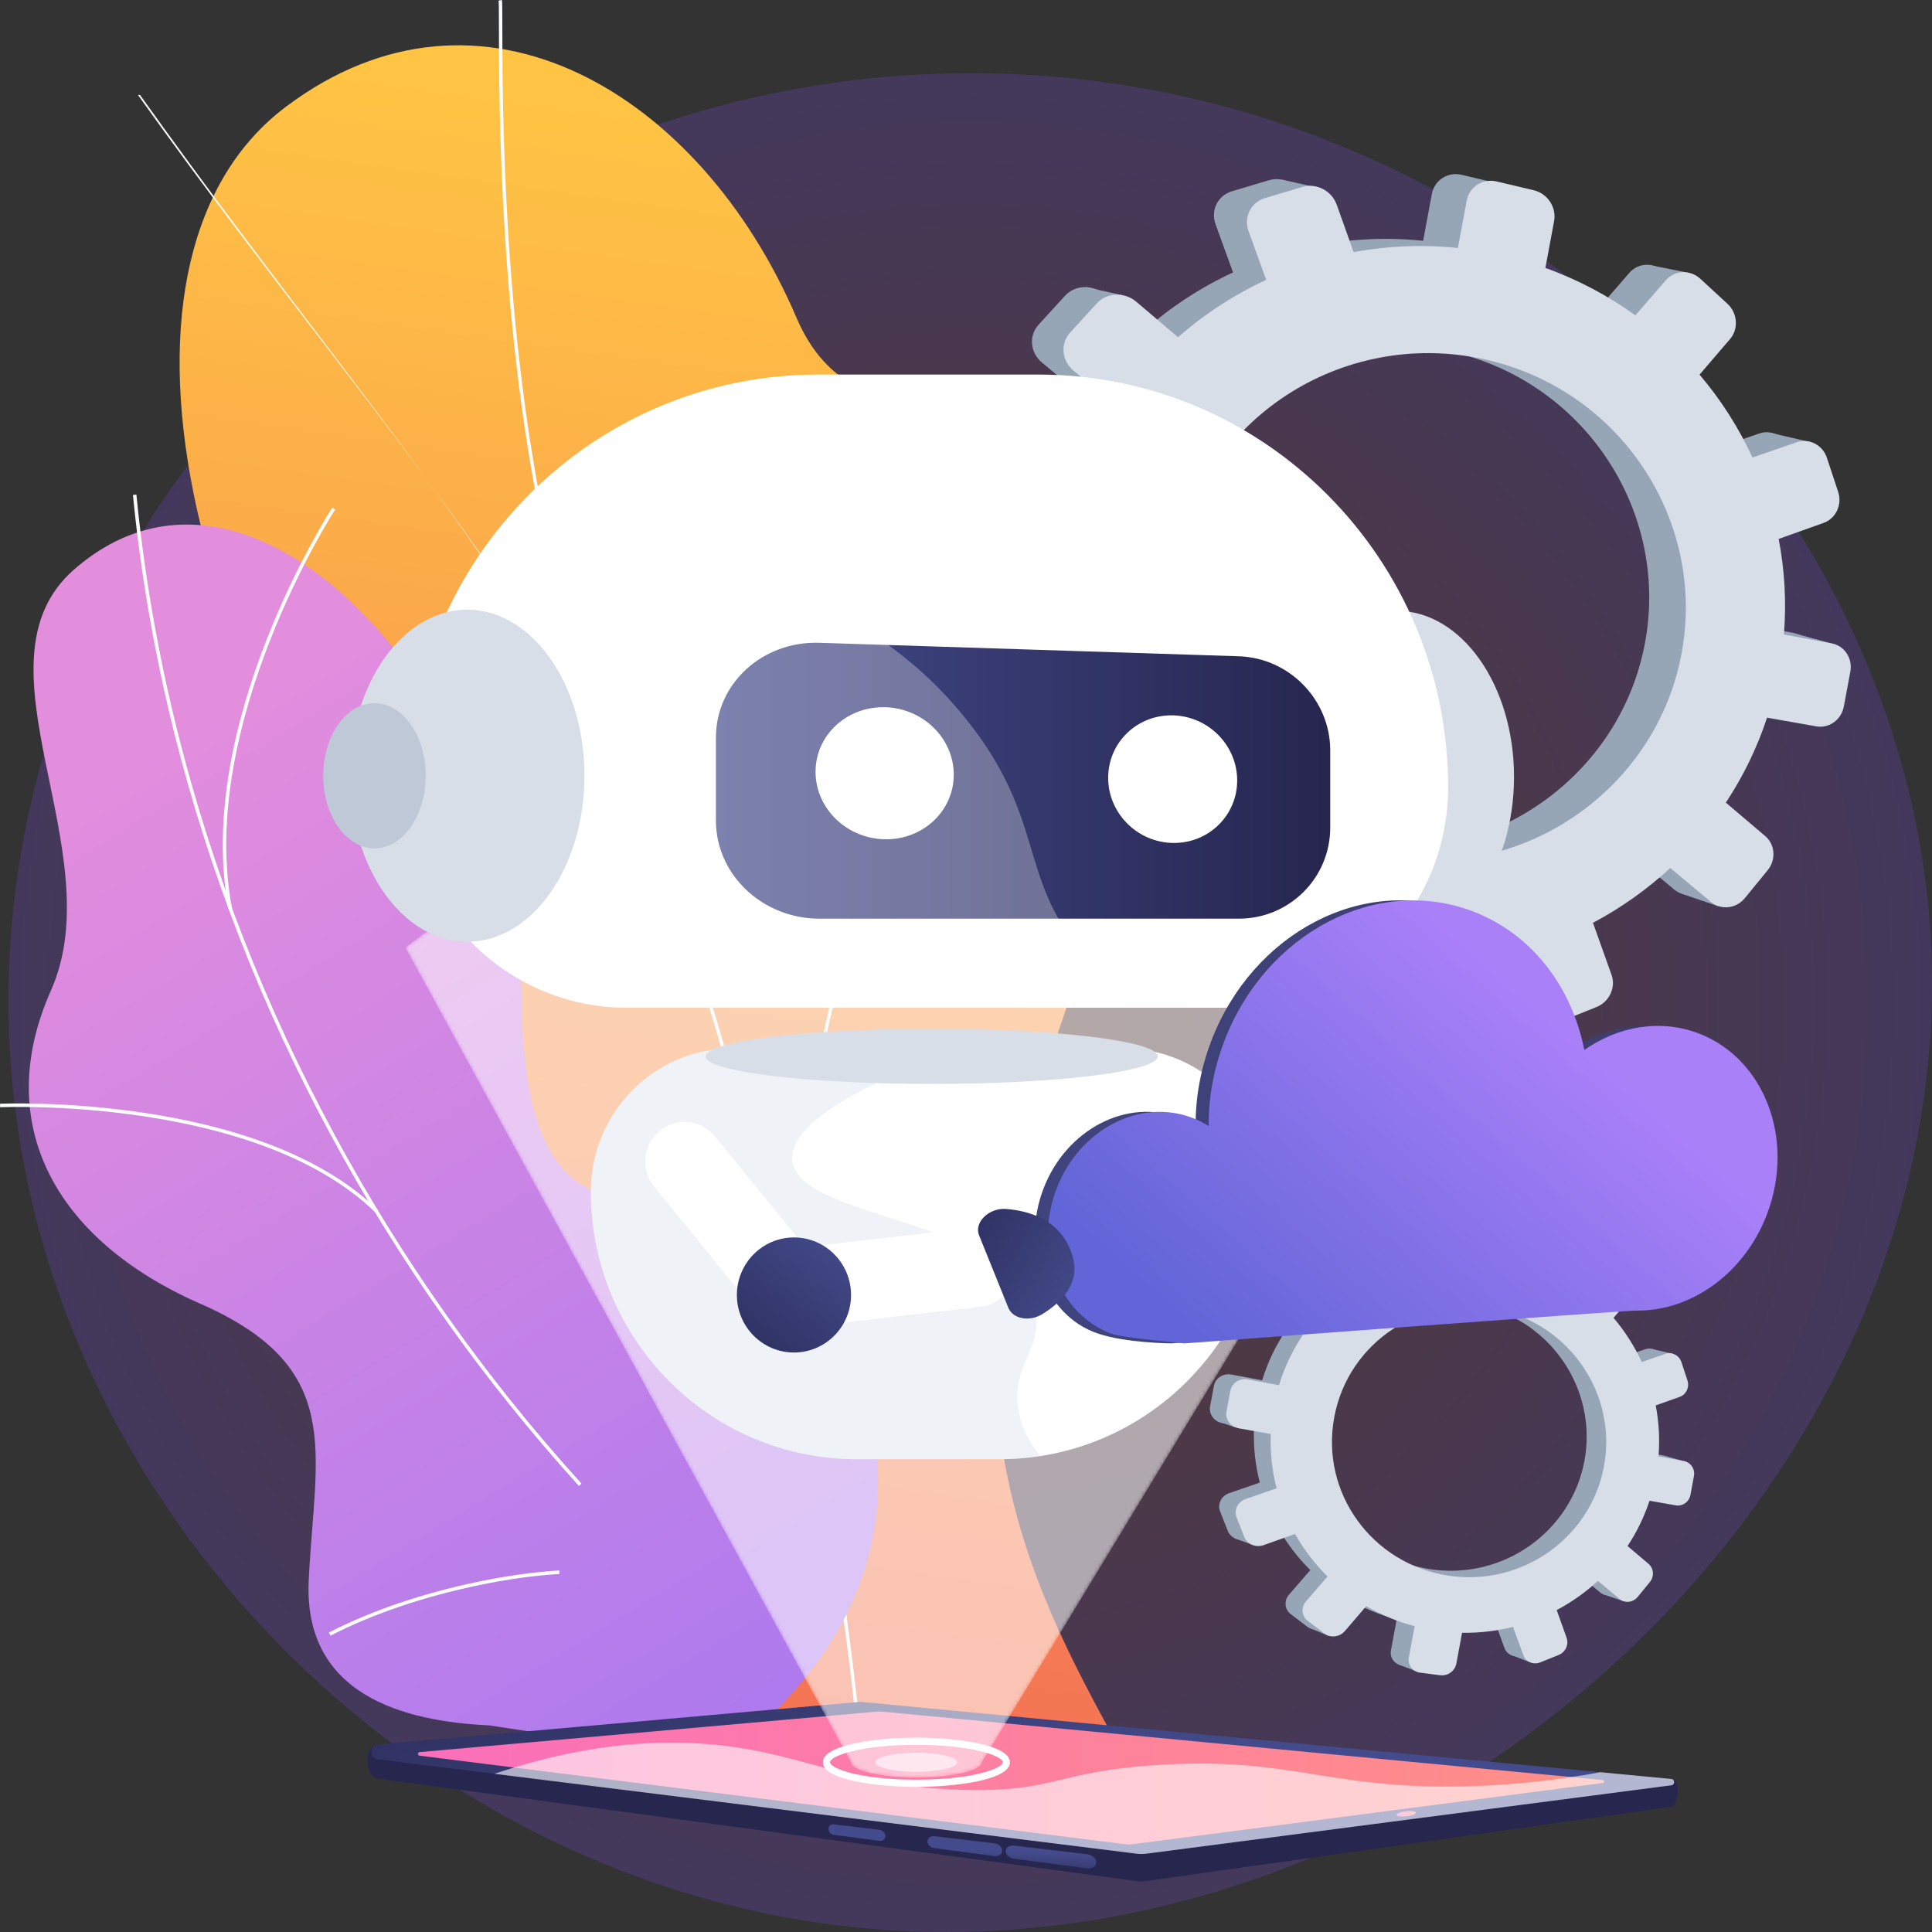 <svg width="536" height="536" viewBox="0 0 536 536" fill="none" xmlns="http://www.w3.org/2000/svg">
    <rect x="0" y="0" width="536" height="536" fill="#333333" stroke="none"/>
    <path opacity="0.2" d="M277.475 20.431C140.863 16.423 22.526 114.949 4.648 244.23C-14.9 385.581 92.687 512.763 225.07 533.132C389.73 558.468 549.441 411.893 535.102 252.878C524.296 133.075 416.346 24.508 277.475 20.431Z" fill="url(#paint0_radial)"/>
    <path d="M172.778 460.657C168.918 469.882 161.723 482.693 154.063 497.45H317.317C292.379 450.982 259.759 403.121 285.177 312.406C297.105 269.836 333.975 192.67 307.906 148.602C278.205 98.397 237.942 127.823 220.944 88.078C194.377 25.957 133.323 -11.044 79.29 29.64C25.959 69.793 44.546 185.359 139.023 300.961C197.482 391.636 192.932 412.482 172.778 460.657Z" fill="url(#paint1_linear)"/>
    <path d="M238.463 487.916C236.577 466.583 233.726 446.555 230.706 425.354L229.701 418.286C227.624 408.167 225.847 398.134 224.129 388.43C220.251 366.518 216.586 345.822 209.718 324.284C209.462 323.006 209.274 321.753 209.078 320.428C208.373 315.694 207.644 310.8 204.244 306.515L204.153 306.33C176.387 191.169 113.245 130.726 38.852 26.347H38.272C112.714 130.795 177.248 190.757 205.047 306.001C208.551 310.467 209.328 315.681 210.013 320.286C210.209 321.6 210.393 322.839 210.632 324.043C217.506 345.59 221.177 366.316 225.06 388.261C226.778 397.958 228.553 407.986 230.634 418.122L231.643 425.22C234.665 446.434 237.519 466.472 239.407 487.832L238.463 487.916Z" fill="#FCFDFE"/>
    <path d="M222.512 384.532C213.552 329.461 233.027 259.649 250.941 210.783C270.342 157.861 292.141 117.422 292.36 117.02L293.191 117.478C292.974 117.88 271.2 158.269 251.823 211.129C233.951 259.885 214.52 329.519 223.445 384.381L222.512 384.532Z" fill="#FCFDFE"/>
    <path d="M151.239 149.914C138.5 92.011 138.435 28.267 138.415 7.323C138.411 3.316 138.407 0.669 138.318 0.168L139.251 0C139.351 0.561 139.357 2.651 139.363 7.323C139.383 28.243 139.448 91.906 152.164 149.709L151.239 149.914Z" fill="#FCFDFE"/>
    <path d="M185.574 240.467C158.73 192.898 49.847 163.137 48.751 162.841L48.996 161.92C50.096 162.215 159.361 192.083 186.4 239.996L185.574 240.467Z" fill="#FCFDFE"/>
    <path d="M144.719 276.984C145.598 352.58 181.774 327.67 215.132 335.131C253.632 391.273 257.258 443.361 199.776 488.345L135.729 478.683C111.964 477.571 84.079 470.251 85.654 438.358C87.432 402.286 95.896 379.376 55.501 361.662C15.105 343.947 -2.248 311.623 14.111 274.857C31.325 236.166 -9.051 184.013 20.456 158.088C71.871 112.919 143.803 198.267 144.719 276.984Z" fill="url(#paint2_linear)"/>
    <path d="M160.62 412.266C133.88 382.78 110.712 350.017 91.758 314.881C72.642 279.442 58.073 242.063 48.453 203.781C42.936 181.831 39.041 159.465 36.879 137.309L37.843 137.213C40.002 159.321 43.888 181.636 49.393 203.542C58.993 241.744 73.533 279.048 92.611 314.414C111.526 349.48 134.65 382.18 161.336 411.607L160.62 412.266Z" fill="#FCFDFE"/>
    <path d="M91.683 453.787L91.244 452.916C103.139 446.808 117.172 442.045 132.95 438.758C140.47 437.192 147.939 436.158 155.15 435.687L155.213 436.661C148.047 437.13 140.622 438.157 133.147 439.716C117.452 442.985 103.502 447.719 91.683 453.787Z" fill="#FCFDFE"/>
    <path d="M104.227 336.451C71.153 304.205 0.751 307.151 0.046 307.191L0 306.215C0.714 306.183 71.526 303.209 104.901 335.75L104.227 336.451Z" fill="#FCFDFE"/>
    <path d="M63.445 252.295C53.546 200.853 91.799 141.405 92.184 140.811L92.993 141.347C92.607 141.938 54.571 201.06 64.394 252.108L63.445 252.295Z" fill="#FCFDFE"/>
    <path d="M464.108 493.793L239.077 478.131C238.807 478.105 238.534 478.105 238.263 478.129L104.248 484.248C101.043 484.541 101.188 493.002 104.827 493.464L315.398 521.883C316.26 521.99 317.132 521.988 317.993 521.876L463.695 501.239C465.639 500.897 466.349 493.958 464.108 493.793Z" fill="url(#paint3_linear)"/>
    <path d="M463.665 493.542L239.079 472.182C238.809 472.156 238.536 472.156 238.265 472.181L104.901 483.982C102.453 484.199 102.39 487.785 104.829 488.087L315.4 514.278C316.262 514.385 317.134 514.383 317.995 514.271L463.695 495.29C464.726 495.158 464.7 493.642 463.665 493.542Z" fill="url(#paint4_linear)"/>
    <path d="M313.172 511.719C313.484 511.719 313.799 511.699 314.107 511.659L444.695 494.649C445.171 494.588 445.158 493.889 444.682 493.844L244.148 474.809C244.104 474.806 244.059 474.804 244.015 474.804C243.974 474.804 243.933 474.806 243.891 474.809L116.412 486.089C115.82 486.142 115.805 487.007 116.395 487.082L312.28 511.665C312.575 511.7 312.875 511.719 313.172 511.719Z" fill="url(#paint5_linear)"/>
    <path d="M387.465 503.537C387.514 503.929 388.741 504.101 390.209 503.922C391.676 503.743 392.827 503.279 392.781 502.886C392.733 502.494 391.505 502.322 390.038 502.501C388.569 502.681 387.417 503.144 387.465 503.537Z" fill="url(#paint6_linear)"/>
    <path d="M281.27 515.655L301.483 518.332C302.96 518.528 304.169 517.799 304.169 516.705C304.169 515.61 302.96 514.58 301.483 514.406L281.27 512.026C280.022 511.879 279.018 512.567 279.018 513.559C279.018 514.552 280.022 515.49 281.27 515.655Z" fill="url(#paint7_linear)"/>
    <path d="M259.19 512.73L275.837 514.934C277.045 515.093 278.031 514.422 278.031 513.433C278.031 512.444 277.045 511.526 275.837 511.384L259.19 509.425C258.154 509.304 257.321 509.939 257.321 510.844C257.321 511.749 258.154 512.594 259.19 512.73Z" fill="url(#paint8_linear)"/>
    <path d="M231.293 509.037L243.958 510.713C244.866 510.833 245.61 510.237 245.61 509.379C245.61 508.521 244.868 507.737 243.958 507.631L231.293 506.139C230.497 506.045 229.856 506.614 229.856 507.408C229.856 508.203 230.496 508.932 231.293 509.037Z" fill="url(#paint9_linear)"/>
    <path opacity="0.6" d="M207.854 485.362C227.424 488.873 240.421 496.023 268.506 496.597C292.833 497.093 293.013 491.443 321.287 489.658C358.329 487.319 367.985 496.388 405.871 495.606C415.749 495.403 428.681 494.503 443.981 491.673L463.666 493.546C464.702 493.645 464.728 495.16 463.695 495.294L317.995 514.273C317.134 514.385 316.262 514.387 315.4 514.28L137.169 492.112C167.75 481.833 191.169 482.367 207.854 485.362Z" fill="white"/>
    <path d="M254.241 495.741C243.813 495.741 228.298 493.923 228.298 488.912C228.298 483.902 243.813 482.083 254.241 482.083C264.668 482.083 280.183 483.902 280.183 488.912C280.183 493.923 264.668 495.741 254.241 495.741ZM254.241 484.076C238.507 484.076 230.277 487.224 230.277 488.911C230.277 490.597 238.507 493.745 254.241 493.745C269.973 493.745 278.204 490.597 278.204 488.911C278.204 487.224 269.975 484.076 254.241 484.076Z" fill="white"/>
    <path opacity="0.6" d="M254.24 491.564C260.504 491.564 265.582 490.377 265.582 488.913C265.582 487.449 260.504 486.262 254.24 486.262C247.976 486.262 242.898 487.449 242.898 488.913C242.898 490.377 247.976 491.564 254.24 491.564Z" fill="white"/>
    <mask id="mask0" mask-type="alpha" maskUnits="userSpaceOnUse" x="112" y="209" width="303" height="285">
        <path d="M414.373 254.933L280.17 476.092L278.944 478.109L277.318 480.794L274.463 485.497L272.391 488.909C272.391 491.184 264.763 493.031 255.177 493.147C254.867 493.153 254.56 493.153 254.244 493.153C244.219 493.153 236.097 491.255 236.097 488.909L234.198 485.437L230.395 478.487L229.099 476.115L227.47 473.14L219.484 458.535L205.725 433.387L190.225 405.047L188.678 402.215L171.551 370.894L160.663 350.991L112.47 262.88C123.625 254.267 149.655 235.622 187.598 222.794C193.235 220.885 199.131 219.107 205.289 217.511C206.71 217.139 208.147 216.778 209.602 216.428C210.692 216.166 211.788 215.908 212.89 215.664C213.758 215.462 214.637 215.269 215.516 215.078C215.522 215.078 215.522 215.078 215.528 215.078C228.652 212.246 242.811 210.283 257.92 209.638C259.738 209.556 261.572 209.496 263.422 209.457C292.273 208.844 317.973 213.198 339.82 219.573C340.558 219.78 341.291 219.999 342.012 220.218C342.224 220.283 342.435 220.343 342.641 220.408C344.969 221.113 347.252 221.846 349.487 222.595C355.6 224.641 361.369 226.822 366.772 229.064C389.569 238.517 405.893 249.061 414.373 254.933Z" fill="url(#paint10_linear)"/>
    </mask>
    <g mask="url(#mask0)">
        <path opacity="0.56" d="M414.373 254.933L280.17 476.092L278.944 478.109L277.318 480.794L274.463 485.497L272.391 488.909C272.391 491.184 264.763 493.031 255.177 493.147C254.867 493.153 254.56 493.153 254.244 493.153C244.219 493.153 236.097 491.255 236.097 488.909L234.198 485.437L230.395 478.487L229.099 476.115L227.47 473.14L219.484 458.535L205.725 433.387L190.225 405.047L188.678 402.215L171.551 370.894L160.663 350.991L112.47 262.88C123.625 254.267 149.655 235.622 187.598 222.794C193.235 220.885 199.131 219.107 205.289 217.511C206.71 217.139 208.147 216.778 209.602 216.428C210.692 216.166 211.788 215.908 212.89 215.664C213.758 215.462 214.637 215.269 215.516 215.078C215.522 215.078 215.522 215.078 215.528 215.078C228.652 212.246 242.811 210.283 257.92 209.638C259.738 209.556 261.572 209.496 263.422 209.457C292.273 208.844 317.973 213.198 339.82 219.573C340.558 219.78 341.291 219.999 342.012 220.218C342.224 220.283 342.435 220.343 342.641 220.408C344.969 221.113 347.252 221.846 349.487 222.595C355.6 224.641 361.369 226.822 366.772 229.064C389.569 238.517 405.893 249.061 414.373 254.933Z" fill="white"/>
    </g>
    <path d="M497.722 175.634L484.528 173.161C485.255 164.208 484.73 155.381 483.088 146.873L495.454 142.465C498.834 141.261 500.625 137.44 499.46 133.921L496.356 124.541C495.185 121.002 491.479 119.084 488.07 120.262L475.882 124.477C472.106 116.267 467.204 108.583 461.321 101.657L469.699 91.888C472.102 89.085 471.796 84.739 469.009 82.17L461.56 75.302C458.744 72.706 454.478 72.874 452.037 75.689L443.667 85.343C436.222 79.97 427.922 75.538 418.9 72.298L421.298 59.425C422.005 55.628 419.506 51.82 415.704 50.917L405.527 48.502C401.676 47.588 397.963 49.958 397.249 53.796L394.825 66.811C385.091 65.802 375.446 66.226 366.135 67.942L361.474 54.881C360.105 51.043 355.882 48.855 352.033 50.005L341.743 53.08C337.852 54.243 335.828 58.332 337.232 62.201L342.09 75.583C333.287 79.648 325.108 84.963 317.824 91.366L306.346 81.613C303.093 78.848 298.219 79.041 295.468 82.056L288.125 90.1C285.354 93.136 285.788 97.836 289.088 100.588L300.995 110.513C295.719 118.368 291.521 127.064 288.654 136.445L272.71 133.456C268.418 132.652 264.319 135.269 263.568 139.304L261.568 150.034C260.817 154.068 263.705 157.957 268.004 158.714L284.404 161.604C284.043 171.226 285.111 180.655 287.446 189.662L271.465 195.19C267.39 196.599 265.291 200.839 266.786 204.651L270.749 214.751C272.235 218.537 276.718 220.431 280.756 218.991L296.954 213.217C301.494 221.278 307.144 228.677 313.728 235.19L302.626 247.995C299.92 251.117 300.337 255.649 303.553 258.105L312.061 264.599C315.242 267.028 319.975 266.469 322.639 263.364L333.684 250.483C341.385 254.976 349.767 258.488 358.681 260.84L355.678 276.96C354.962 280.8 357.577 284.32 361.506 284.819L371.885 286.143C375.763 286.636 379.471 283.959 380.178 280.16L383.147 264.214C392.197 264.362 401.029 263.296 409.463 261.169L414.766 275.773C416.032 279.261 419.957 280.919 423.524 279.484L432.959 275.687C436.487 274.266 438.34 270.314 437.105 266.85L431.987 252.51C439.722 248.414 446.874 243.335 453.252 237.427L464.496 246.799C467.256 249.1 471.411 248.61 473.779 245.715L480.059 238.041C482.415 235.164 482.118 230.963 479.394 228.649L468.549 219.434C473.282 212.288 477.121 204.451 479.887 196.057L493.464 198.45C496.964 199.067 500.34 196.627 501.015 193.004L502.81 183.368C503.491 179.756 501.215 176.29 497.722 175.634ZM376.164 234.76C336.863 228.834 309.889 192.124 317.184 152.958C324.479 113.792 362.904 89.02 401.756 97.361C439.288 105.42 463.233 141.579 456.379 178.369C449.526 215.159 414.129 240.484 376.164 234.76Z" fill="#97A6B7"/>
    <path d="M365.006 51.942L355.672 49.839L350.852 57.715L365.006 51.942Z" fill="#97A6B7"/>
    <path d="M457.427 73.487L468.241 75.644L466.74 83.698L457.427 73.487Z" fill="#97A6B7"/>
    <path d="M491.474 120.146L502.191 122.63L498.355 128.214L491.474 120.146Z" fill="#97A6B7"/>
    <path d="M498.635 175.926L509.38 178.859L504.823 183.517L498.635 175.926Z" fill="#97A6B7"/>
    <path d="M466.446 247.913L476.745 251.439L479.663 242.978L466.446 247.913Z" fill="#97A6B7"/>
    <path d="M418.635 279.54L427.812 283.079L429.886 276.149L418.635 279.54Z" fill="#97A6B7"/>
    <path d="M367.962 287.528L359.714 284.389L369.105 274.788L367.962 287.528Z" fill="#97A6B7"/>
    <path d="M323.469 269.533L313.919 265.585L323.33 257.675L323.469 269.533Z" fill="#97A6B7"/>
    <path d="M301.051 79.613L311.356 81.901L305.835 88.743L301.051 79.613Z" fill="#97A6B7"/>
    <path d="M265.163 157.661L274.402 160.875L275.105 152.894L265.163 157.661Z" fill="#97A6B7"/>
    <path d="M274.888 218.877L283.891 222.158L285.801 216.097L274.888 218.877Z" fill="#97A6B7"/>
    <path d="M508.219 178.515L494.914 176.021C495.647 166.995 495.118 158.097 493.462 149.518L505.93 145.075C509.337 143.86 511.144 140.009 509.97 136.462L506.839 127.005C505.659 123.438 501.922 121.503 498.485 122.69L486.197 126.939C482.389 118.663 477.446 110.915 471.513 103.932L479.959 94.084C482.383 91.258 482.074 86.878 479.264 84.289L471.754 77.364C468.914 74.747 464.615 74.917 462.153 77.755L453.714 87.487C446.208 82.07 437.839 77.602 428.741 74.334L431.158 61.356C431.872 57.528 429.352 53.69 425.518 52.78L415.257 50.346C411.373 49.424 407.632 51.813 406.911 55.683L404.466 68.802C394.651 67.785 384.928 68.212 375.539 69.943L370.839 56.775C369.457 52.905 365.2 50.701 361.32 51.86L350.945 54.961C347.022 56.133 344.981 60.255 346.397 64.155L351.295 77.645C342.42 81.744 334.172 87.102 326.827 93.555L315.255 83.722C311.974 80.935 307.06 81.127 304.286 84.167L296.881 92.277C294.088 95.337 294.526 100.076 297.853 102.85L309.859 112.857C304.538 120.776 300.307 129.544 297.416 139.001L281.34 135.987C277.013 135.176 272.881 137.814 272.122 141.882L270.108 152.7C269.351 156.768 272.263 160.686 276.598 161.451L293.135 164.365C292.769 174.066 293.847 183.572 296.203 192.651L280.09 198.224C275.982 199.645 273.865 203.92 275.373 207.762L279.369 217.945C280.865 221.76 285.387 223.671 289.459 222.22L305.79 216.399C310.368 224.527 316.065 231.984 322.704 238.551L311.508 251.46C308.78 254.606 309.201 259.175 312.445 261.652L321.023 268.198C324.23 270.647 329.004 270.085 331.688 266.953L342.824 253.968C350.59 258.498 359.041 262.039 368.029 264.409L365.002 280.66C364.28 284.53 366.918 288.08 370.878 288.584L381.344 289.919C385.254 290.418 388.993 287.717 389.706 283.888L392.699 267.813C401.825 267.963 410.73 266.888 419.232 264.744L424.577 279.467C425.855 282.985 429.812 284.657 433.408 283.21L442.921 279.381C446.479 277.949 448.346 273.964 447.1 270.471L441.94 256.015C449.737 251.886 456.949 246.765 463.381 240.809L474.718 250.257C477.5 252.577 481.69 252.084 484.079 249.166L490.411 241.428C492.785 238.529 492.486 234.293 489.739 231.96L478.806 222.67C483.578 215.466 487.449 207.566 490.237 199.103L503.927 201.516C507.454 202.139 510.86 199.678 511.539 196.026L513.349 186.31C514.035 182.669 511.741 179.175 508.219 178.515ZM385.653 238.117C346.026 232.143 318.827 195.132 326.181 155.646C333.537 116.16 372.28 91.189 411.453 99.599C449.294 107.724 473.44 144.177 466.531 181.268C459.623 218.36 423.934 243.89 385.653 238.117Z" fill="#D8DEE8"/>
    <path d="M461.621 403.832L454.586 402.514C454.974 397.741 454.694 393.034 453.818 388.499L460.412 386.149C462.213 385.506 463.168 383.47 462.549 381.595L460.894 376.594C460.269 374.708 458.294 373.685 456.478 374.314L449.981 376.561C447.966 372.184 445.353 368.086 442.216 364.394L446.683 359.186C447.964 357.693 447.801 355.374 446.316 354.006L442.344 350.344C440.844 348.96 438.57 349.05 437.268 350.549L432.805 355.696C428.836 352.832 424.411 350.469 419.601 348.742L420.879 341.879C421.256 339.855 419.924 337.824 417.897 337.344L412.471 336.056C410.418 335.568 408.439 336.832 408.059 338.879L406.766 345.816C401.576 345.278 396.435 345.504 391.47 346.42L388.984 339.456C388.254 337.409 386.004 336.245 383.952 336.858L378.466 338.497C376.39 339.118 375.313 341.296 376.062 343.36L378.651 350.493C373.959 352.662 369.596 355.494 365.714 358.908L359.595 353.709C357.861 352.234 355.263 352.337 353.795 353.944L349.88 358.233C348.404 359.852 348.634 362.357 350.394 363.824L356.743 369.117C353.929 373.304 351.692 377.94 350.162 382.943L341.662 381.35C339.375 380.922 337.188 382.317 336.787 384.468L335.721 390.189C335.32 392.34 336.859 394.412 339.152 394.817L347.895 396.358C347.703 401.487 348.272 406.514 349.516 411.317L340.996 414.265C338.824 415.016 337.703 417.276 338.501 419.309L340.614 424.694C341.406 426.713 343.796 427.723 345.948 426.954L354.584 423.876C357.004 428.173 360.016 432.118 363.527 435.591L357.607 442.418C356.164 444.082 356.387 446.499 358.102 447.808L362.639 451.27C364.334 452.565 366.859 452.266 368.279 450.612L374.168 443.746C378.275 446.14 382.743 448.013 387.495 449.268L385.894 457.862C385.512 459.909 386.907 461.786 389.001 462.053L394.536 462.759C396.604 463.023 398.581 461.595 398.957 459.57L400.541 451.068C405.366 451.147 410.075 450.578 414.571 449.445L417.398 457.232C418.073 459.092 420.165 459.976 422.068 459.209L427.098 457.185C428.979 456.428 429.968 454.321 429.307 452.474L426.579 444.828C430.702 442.645 434.515 439.936 437.917 436.788L443.912 441.785C445.383 443.011 447.599 442.749 448.862 441.207L452.21 437.115C453.466 435.582 453.308 433.342 451.856 432.108L446.074 427.196C448.597 423.386 450.645 419.208 452.119 414.732L459.357 416.007C461.222 416.336 463.022 415.035 463.381 413.104L464.338 407.967C464.696 406.028 463.483 404.179 461.621 403.832ZM396.811 435.354C375.858 432.194 361.478 412.624 365.367 391.742C369.257 370.861 389.743 357.655 410.457 362.102C430.466 366.398 443.233 385.676 439.579 405.292C435.925 424.902 417.053 438.405 396.811 435.354Z" fill="#97A6B7"/>
    <path d="M390.863 337.886L385.887 336.763L383.316 340.963L390.863 337.886Z" fill="#97A6B7"/>
    <path d="M440.137 349.372L445.902 350.522L445.102 354.816L440.137 349.372Z" fill="#97A6B7"/>
    <path d="M458.288 374.249L464.002 375.572L461.957 378.55L458.288 374.249Z" fill="#97A6B7"/>
    <path d="M462.107 403.985L467.835 405.55L465.405 408.035L462.107 403.985Z" fill="#97A6B7"/>
    <path d="M444.945 442.366L450.435 444.247L451.991 439.734L444.945 442.366Z" fill="#97A6B7"/>
    <path d="M419.454 459.228L424.347 461.114L425.453 457.418L419.454 459.228Z" fill="#97A6B7"/>
    <path d="M392.44 463.487L388.042 461.814L393.048 456.693L392.44 463.487Z" fill="#97A6B7"/>
    <path d="M368.717 453.891L363.627 451.788L368.645 447.571L368.717 453.891Z" fill="#97A6B7"/>
    <path d="M356.767 352.638L362.26 353.857L359.317 357.506L356.767 352.638Z" fill="#97A6B7"/>
    <path d="M337.632 394.249L342.557 395.962L342.933 391.707L337.632 394.249Z" fill="#97A6B7"/>
    <path d="M342.817 426.886L347.617 428.636L348.635 425.403L342.817 426.886Z" fill="#97A6B7"/>
    <path d="M467.215 405.367L460.123 404.038C460.514 399.226 460.232 394.481 459.349 389.909L465.997 387.54C467.814 386.893 468.775 384.839 468.15 382.949L466.481 377.907C465.852 376.006 463.86 374.974 462.027 375.607L455.476 377.873C453.445 373.461 450.81 369.33 447.647 365.608L452.151 360.357C453.444 358.85 453.278 356.515 451.78 355.134L447.775 351.442C446.262 350.047 443.969 350.137 442.656 351.649L438.156 356.839C434.154 353.95 429.693 351.569 424.843 349.826L426.132 342.908C426.512 340.866 425.169 338.819 423.125 338.335L417.654 337.038C415.584 336.546 413.588 337.819 413.204 339.883L411.902 346.878C406.67 346.336 401.486 346.564 396.48 347.486L393.974 340.464C393.237 338.4 390.967 337.226 388.899 337.843L383.368 339.496C381.276 340.12 380.189 342.319 380.944 344.398L383.555 351.589C378.824 353.775 374.426 356.631 370.511 360.073L364.34 354.831C362.591 353.345 359.972 353.447 358.492 355.068L354.545 359.392C353.055 361.024 353.289 363.55 355.062 365.028L361.463 370.364C358.627 374.585 356.37 379.26 354.829 384.302L346.258 382.696C343.95 382.265 341.747 383.67 341.343 385.839L340.269 391.606C339.864 393.775 341.417 395.865 343.728 396.272L352.544 397.826C352.349 402.998 352.924 408.064 354.179 412.906L345.588 415.877C343.398 416.634 342.27 418.913 343.073 420.961L345.204 426.39C346.002 428.424 348.413 429.443 350.583 428.669L359.289 425.566C361.73 429.899 364.767 433.875 368.307 437.377L362.339 444.26C360.885 445.939 361.109 448.373 362.838 449.694L367.411 453.185C369.122 454.489 371.666 454.19 373.098 452.521L379.035 445.599C383.175 448.014 387.68 449.902 392.473 451.166L390.86 459.83C390.476 461.894 391.882 463.786 393.992 464.055L399.571 464.768C401.656 465.033 403.65 463.594 404.03 461.552L405.627 452.983C410.492 453.063 415.241 452.489 419.774 451.347L422.625 459.197C423.305 461.072 425.416 461.963 427.332 461.191L432.405 459.15C434.302 458.387 435.298 456.262 434.632 454.4L431.882 446.692C436.038 444.49 439.883 441.761 443.313 438.586L449.357 443.624C450.841 444.86 453.074 444.598 454.349 443.041L457.724 438.917C458.989 437.371 458.83 435.113 457.366 433.87L451.537 428.918C454.082 425.076 456.146 420.864 457.632 416.353L464.93 417.64C466.811 417.97 468.627 416.66 468.988 414.712L469.953 409.532C470.316 407.582 469.094 405.718 467.215 405.367ZM401.871 437.143C380.745 433.958 366.243 414.226 370.166 393.174C374.087 372.123 394.744 358.809 415.628 363.294C435.803 367.625 448.677 387.061 444.993 406.834C441.308 426.609 422.28 440.22 401.871 437.143Z" fill="#D8DEE8"/>
    <path d="M387.517 261.599C405.478 261.599 420.038 240.975 420.038 215.534C420.038 190.094 405.478 169.47 387.517 169.47C369.556 169.47 354.995 190.094 354.995 215.534C354.995 240.975 369.556 261.599 387.517 261.599Z" fill="#D8DEE8"/>
    <path d="M288.12 103.915H226.908C164.146 103.915 113.266 155.197 113.266 218.455V218.456C113.266 252.211 140.416 279.575 173.906 279.575H341.12C374.612 279.575 401.76 252.211 401.76 218.456C401.762 155.195 350.883 103.915 288.12 103.915Z" fill="white"/>
    <path d="M277.369 404.821H237.658C196.94 404.821 163.931 371.551 163.931 330.511C163.931 308.611 181.544 290.859 203.273 290.859H311.757C333.486 290.859 351.099 308.613 351.099 330.511C351.099 371.551 318.089 404.821 277.369 404.821Z" fill="white"/>
    <path d="M343.679 254.869H227.327C211.56 254.869 198.623 242.688 198.623 227.66V204.617C198.623 189.591 211.56 177.825 227.327 178.331L343.679 182.072C357.761 182.524 369.049 194.208 369.049 208.171V229.583C369.049 243.548 357.763 254.869 343.679 254.869Z" fill="url(#paint11_linear)"/>
    <path d="M264.606 214.916C264.606 224.951 256.13 232.978 245.589 232.844C234.954 232.709 226.261 224.328 226.261 214.129C226.261 203.929 234.952 195.906 245.589 196.207C256.13 196.506 264.606 204.881 264.606 214.916Z" fill="white"/>
    <path d="M343.236 216.527C343.236 226.226 335.32 233.988 325.48 233.862C315.554 233.735 307.443 225.646 307.443 215.794C307.443 205.943 315.554 198.184 325.48 198.465C335.322 198.742 343.236 206.829 343.236 216.527Z" fill="white"/>
    <path opacity="0.3" d="M299.738 263.508C282.433 243.015 290.123 226.628 267.5 198.857C236.373 160.647 200.06 164.971 191.742 139.055C189.436 131.874 189.173 122.017 195.355 108.393C147.945 122.176 113.266 166.231 113.266 218.455V218.456C113.266 252.211 140.416 279.575 173.906 279.575H319.63C310.904 274.778 304.525 269.178 299.738 263.508Z" fill="white"/>
    <path d="M129.621 261.277C147.583 261.277 162.143 240.654 162.143 215.213C162.143 189.772 147.583 169.149 129.621 169.149C111.66 169.149 97.1 189.772 97.1 215.213C97.1 240.654 111.66 261.277 129.621 261.277Z" fill="#D8DEE8"/>
    <path d="M103.893 235.356C111.747 235.356 118.114 226.338 118.114 215.213C118.114 204.088 111.747 195.07 103.893 195.07C96.039 195.07 89.673 204.088 89.673 215.213C89.673 226.338 96.039 235.356 103.893 235.356Z" fill="#BFC8D6"/>
    <path opacity="0.4" d="M287.149 363.91C281.702 338.122 221.436 338.744 219.797 321.888C218.534 308.893 253.135 296.028 257.482 294.411C261.201 293.028 264.892 291.857 268.546 290.857H203.273C181.546 290.857 163.931 308.609 163.931 330.509C163.931 371.549 196.94 404.819 237.658 404.819H277.371C281.186 404.819 284.935 404.527 288.594 403.963C285.139 399.646 282.885 394.924 282.34 389.77C281.131 378.346 289.26 373.904 287.149 363.91Z" fill="#D8DEE8"/>
    <path d="M258.493 300.718C293.131 300.718 321.21 297.292 321.21 293.065C321.21 288.838 293.131 285.411 258.493 285.411C223.855 285.411 195.775 288.838 195.775 293.065C195.775 297.292 223.855 300.718 258.493 300.718Z" fill="#D8DEE8"/>
    <path d="M467.772 286.739C457.064 282.6 445.355 284.685 435.92 291.282C432.472 273.913 421.519 259.212 405.208 252.908C378.483 242.578 347.495 258.701 335.997 288.921C333.035 296.709 331.659 304.67 331.7 312.38C330.321 311.509 328.849 310.763 327.283 310.157C312.681 304.513 295.752 313.322 289.47 329.833C283.188 346.344 289.717 364.905 304.534 369.947C312.449 372.639 324.97 372.689 324.97 372.689C324.97 372.689 446.768 363.548 450.526 363.58C465.529 363.705 480.317 353.361 486.594 336.862C494.445 316.233 486.017 293.792 467.772 286.739Z" fill="url(#paint12_linear)"/>
    <path d="M471.394 286.754C460.686 282.615 448.977 284.699 439.542 291.296C436.094 273.928 425.141 259.226 408.83 252.923C382.105 242.592 351.117 258.716 339.619 288.935C336.657 296.723 335.281 304.685 335.322 312.395C333.944 311.523 332.471 310.778 330.906 310.172C316.303 304.528 299.374 313.337 293.092 329.847C286.81 346.358 293.554 364.318 308.157 369.961C311.247 371.156 328.593 372.704 328.593 372.704C328.593 372.704 450.39 363.562 454.148 363.594C469.152 363.719 483.94 353.376 490.216 336.877C498.068 316.247 489.639 293.807 471.394 286.754Z" fill="url(#paint13_linear)"/>
    <path d="M183.017 313.737C178.356 317.588 177.673 324.518 181.494 329.216L212.975 367.932L229.855 353.988L198.374 315.272C194.553 310.574 187.678 309.888 183.017 313.737Z" fill="white"/>
    <path d="M281.694 350.359C281.014 344.323 275.607 339.987 269.618 340.673L220.271 346.33L222.738 368.188L272.085 362.531C278.074 361.845 282.377 356.395 281.694 350.359Z" fill="white"/>
    <path d="M220.272 375.228C229.017 375.228 236.106 368.083 236.106 359.269C236.106 350.455 229.017 343.31 220.272 343.31C211.526 343.31 204.437 350.455 204.437 359.269C204.437 368.083 211.526 375.228 220.272 375.228Z" fill="url(#paint14_linear)"/>
    <path d="M271.623 342.711L279.773 362.875C280.985 365.872 285.579 366.763 289.084 364.636C294.22 361.52 299.835 356.201 297.568 348.508C294.701 338.776 286.17 335.974 279.152 335.406C274.387 335.019 270.177 339.133 271.623 342.711Z" fill="url(#paint15_linear)"/>
    <defs>
        <radialGradient id="paint0_radial" cx="0" cy="0" r="1" gradientUnits="userSpaceOnUse" gradientTransform="translate(269.172 278.156) rotate(90) scale(257.843 266.827)">
            <stop stop-color="#DE5125"/>
            <stop offset="1" stop-color="#844AFF"/>
        </radialGradient>
        <linearGradient id="paint1_linear" x1="219.747" y1="37.316" x2="153.893" y2="497.731" gradientUnits="userSpaceOnUse">
            <stop stop-color="#FFC444"/>
            <stop offset="0.996" stop-color="#F36F56"/>
        </linearGradient>
        <linearGradient id="paint2_linear" x1="38.686" y1="207.659" x2="284.467" y2="609.11" gradientUnits="userSpaceOnUse">
            <stop offset="0.004" stop-color="#E38DDD"/>
            <stop offset="1" stop-color="#9571F6"/>
        </linearGradient>
        <linearGradient id="paint3_linear" x1="284.241" y1="459.255" x2="283.894" y2="481.601" gradientUnits="userSpaceOnUse">
            <stop stop-color="#444B8C"/>
            <stop offset="0.996" stop-color="#26264F"/>
        </linearGradient>
        <linearGradient id="paint4_linear" x1="288.09" y1="503.599" x2="252.178" y2="395.717" gradientUnits="userSpaceOnUse">
            <stop stop-color="#444B8C"/>
            <stop offset="0.996" stop-color="#26264F"/>
        </linearGradient>
        <linearGradient id="paint5_linear" x1="445.047" y1="493.261" x2="115.96" y2="493.261" gradientUnits="userSpaceOnUse">
            <stop stop-color="#FF9085"/>
            <stop offset="1" stop-color="#FB6FBB"/>
        </linearGradient>
        <linearGradient id="paint6_linear" x1="392.78" y1="502.885" x2="387.463" y2="503.527" gradientUnits="userSpaceOnUse">
            <stop stop-color="#FF9085"/>
            <stop offset="1" stop-color="#FB6FBB"/>
        </linearGradient>
        <linearGradient id="paint7_linear" x1="291.632" y1="514.144" x2="291.261" y2="523.616" gradientUnits="userSpaceOnUse">
            <stop stop-color="#444B8C"/>
            <stop offset="0.996" stop-color="#26264F"/>
        </linearGradient>
        <linearGradient id="paint8_linear" x1="267.634" y1="513.206" x2="267.264" y2="522.678" gradientUnits="userSpaceOnUse">
            <stop stop-color="#444B8C"/>
            <stop offset="0.996" stop-color="#26264F"/>
        </linearGradient>
        <linearGradient id="paint9_linear" x1="237.592" y1="512.032" x2="237.222" y2="521.505" gradientUnits="userSpaceOnUse">
            <stop stop-color="#444B8C"/>
            <stop offset="0.996" stop-color="#26264F"/>
        </linearGradient>
        <linearGradient id="paint10_linear" x1="272.529" y1="476.135" x2="262.929" y2="250.718" gradientUnits="userSpaceOnUse">
            <stop stop-color="white"/>
            <stop offset="1"/>
        </linearGradient>
        <linearGradient id="paint11_linear" x1="198.622" y1="216.592" x2="369.05" y2="216.592" gradientUnits="userSpaceOnUse">
            <stop stop-color="#444B8C"/>
            <stop offset="0.996" stop-color="#26264F"/>
        </linearGradient>
        <linearGradient id="paint12_linear" x1="287.091" y1="311.238" x2="489.533" y2="311.238" gradientUnits="userSpaceOnUse">
            <stop stop-color="#40447E"/>
            <stop offset="0.996" stop-color="#3C3B6B"/>
        </linearGradient>
        <linearGradient id="paint13_linear" x1="434.431" y1="285.116" x2="345.931" y2="384.252" gradientUnits="userSpaceOnUse">
            <stop stop-color="#AA80F9"/>
            <stop offset="0.996" stop-color="#6165D7"/>
        </linearGradient>
        <linearGradient id="paint14_linear" x1="233.226" y1="342.777" x2="197.517" y2="387.53" gradientUnits="userSpaceOnUse">
            <stop stop-color="#444B8C"/>
            <stop offset="0.996" stop-color="#26264F"/>
        </linearGradient>
        <linearGradient id="paint15_linear" x1="302.975" y1="356.009" x2="255.032" y2="329.215" gradientUnits="userSpaceOnUse">
            <stop stop-color="#444B8C"/>
            <stop offset="0.996" stop-color="#26264F"/>
        </linearGradient>
    </defs>
</svg>